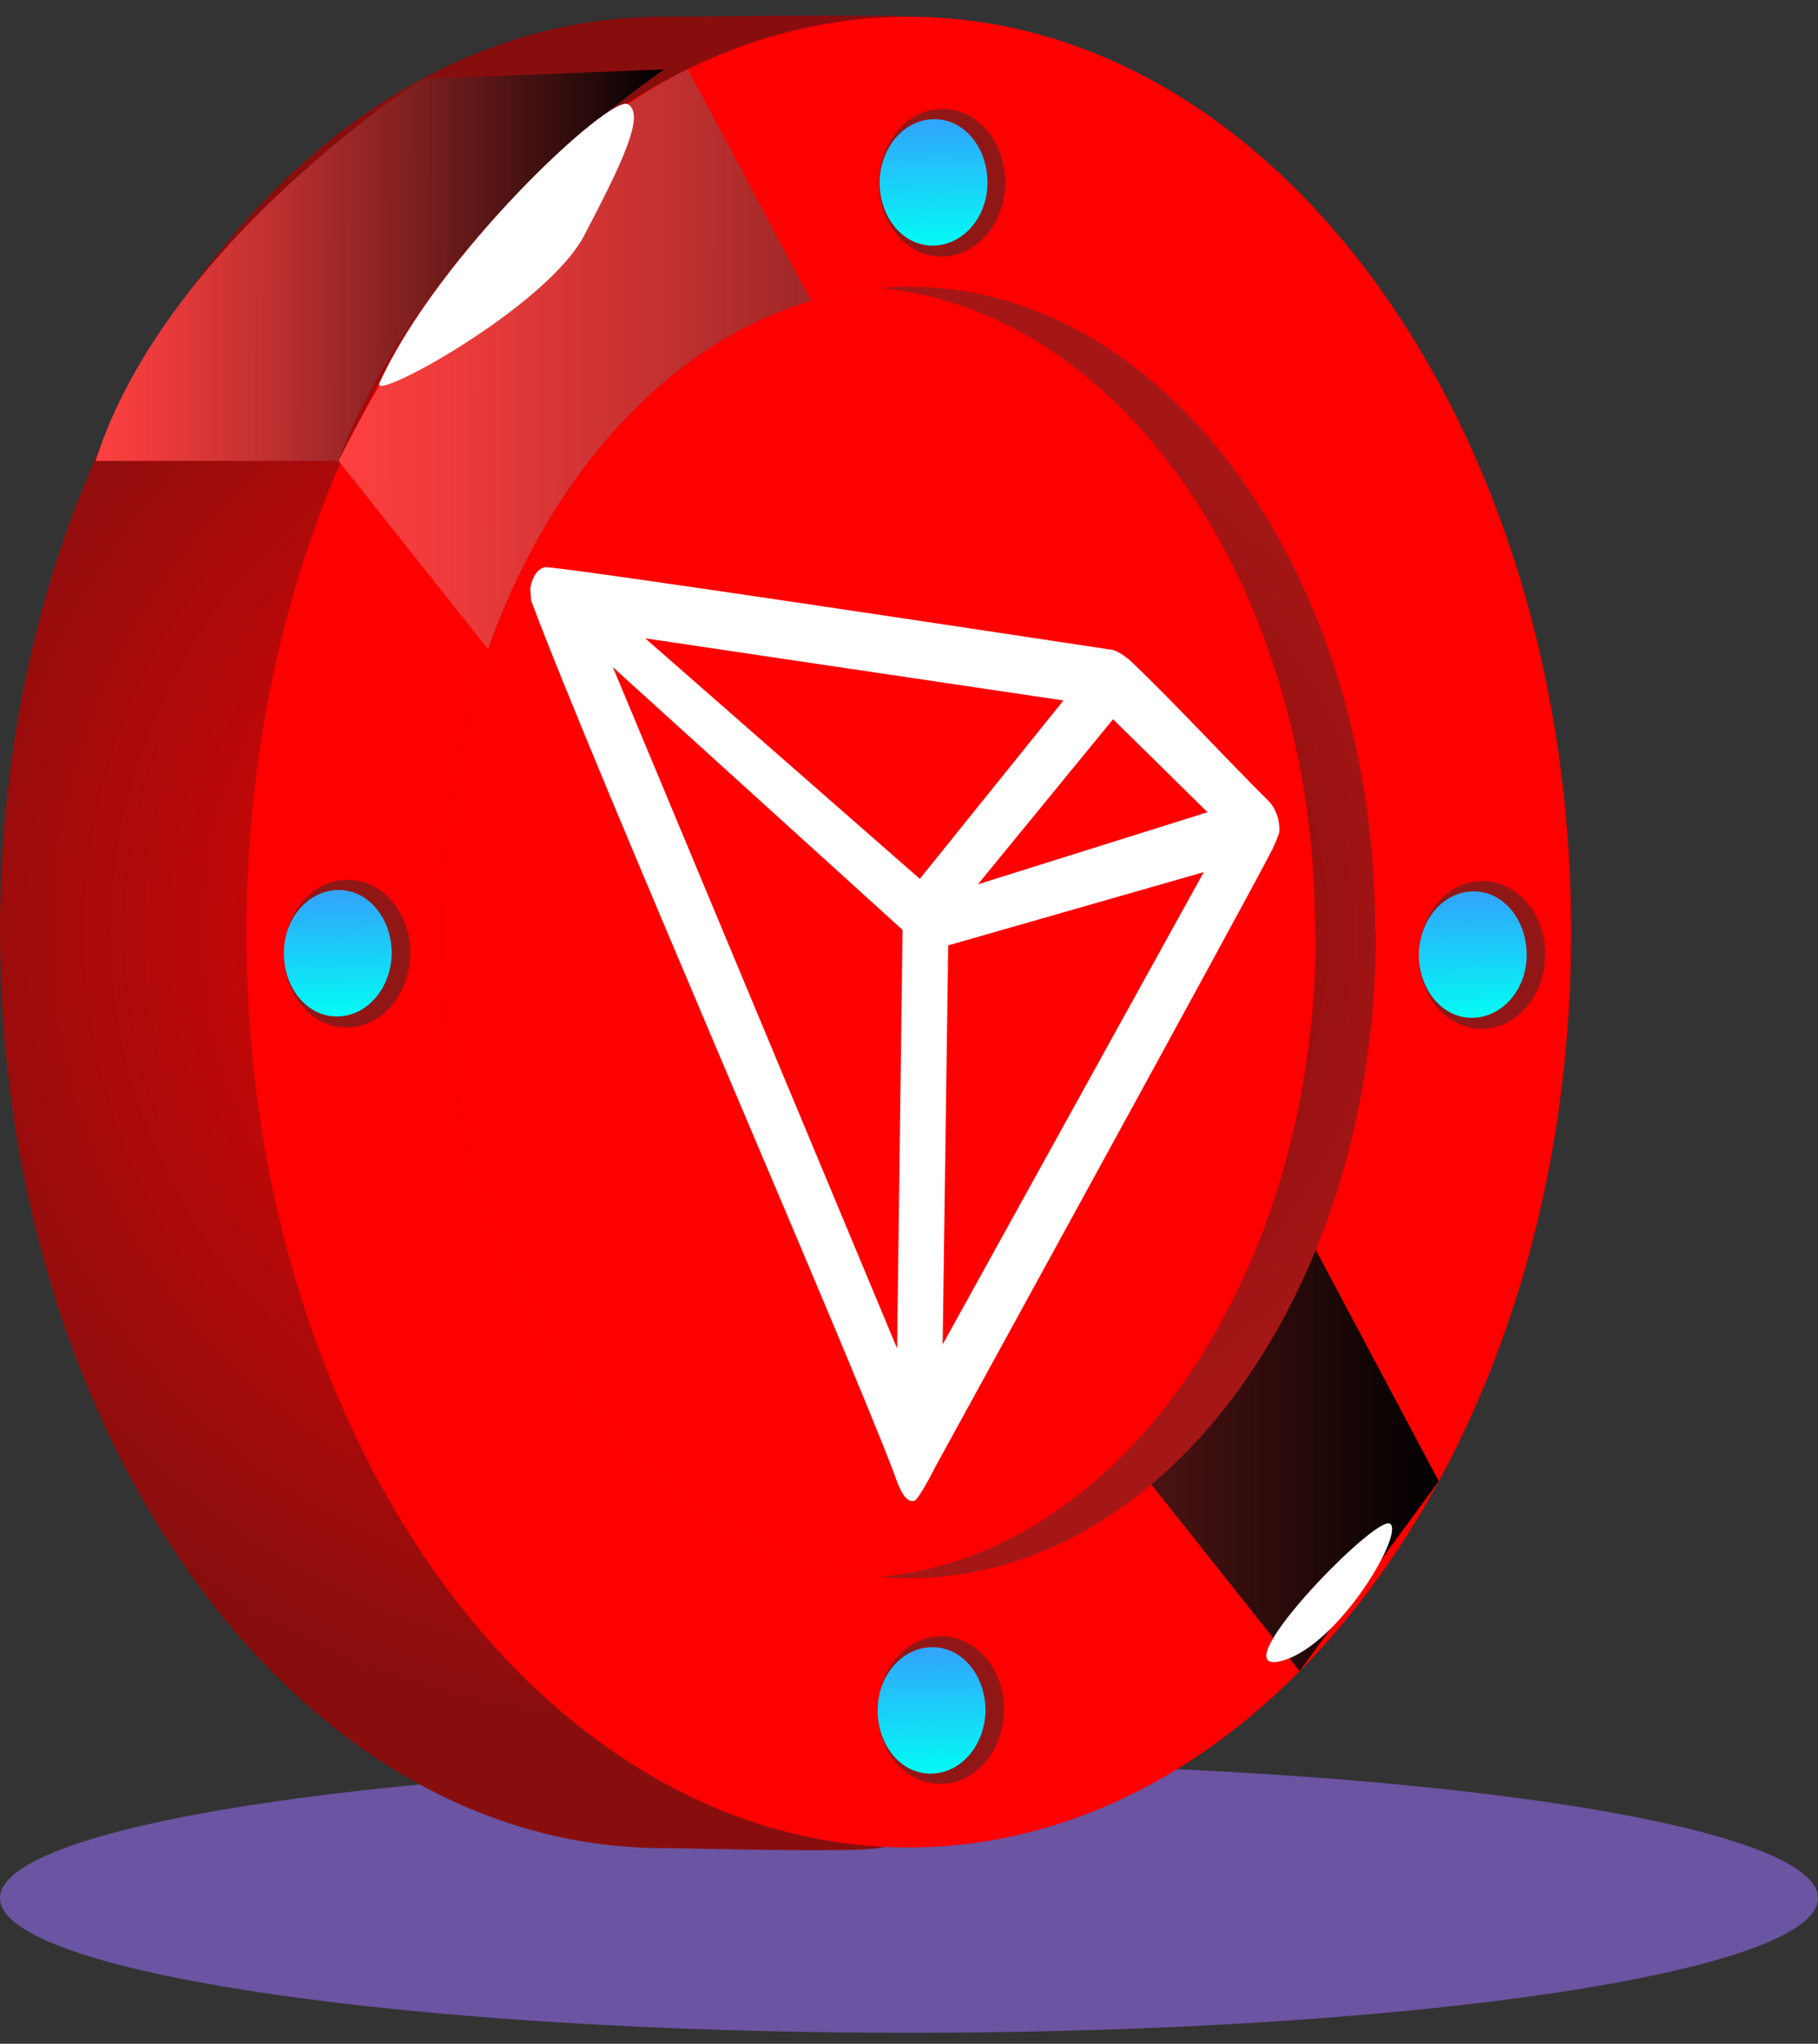 <svg width="81" height="91" viewBox="0 0 81 91" fill="none" xmlns="http://www.w3.org/2000/svg">
<rect x="0" y="0" width="81" height="91" fill="#333333" stroke="none"/>
<g style="mix-blend-mode:multiply">
<path d="M40.5 90.513C62.867 90.513 81 87.827 81 84.513C81 81.2 62.867 78.513 40.5 78.513C18.133 78.513 0 81.2 0 84.513C0 87.827 18.133 90.513 40.5 90.513Z" fill="#6B54A1"/>
</g>
<path d="M59.021 41.548C59.021 62.33 53.7 79.794 39.135 82.289C37.919 82.502 30.712 82.289 29.465 82.289C13.167 82.228 0 63.972 0 41.457C0 18.941 13.258 0.716 29.556 0.746C30.59 0.746 39.53 0.624 40.533 0.746C55.403 2.845 59.052 20.432 59.021 41.518V41.548Z" fill="url(#paint0_radial_521_10458)"/>
<path d="M70 41.548C70 64.064 56.742 82.289 40.444 82.259C24.145 82.228 10.948 63.972 10.979 41.487C11.009 18.971 24.236 0.715 40.535 0.746C56.834 0.776 70.03 19.032 70 41.548Z" fill="url(#paint1_linear_521_10458)"/>
<path style="mix-blend-mode:screen" d="M15.084 20.523L57.898 74.409L64.101 65.95L30.653 3.089C30.653 3.089 22.017 6.649 15.084 20.523Z" fill="url(#paint2_linear_521_10458)"/>
<path d="M61.301 41.549C61.301 57.431 51.966 70.302 40.441 70.272C40.016 70.272 39.59 70.272 39.195 70.211C28.278 69.328 19.643 56.792 19.643 41.488C19.643 26.214 28.309 13.769 39.164 12.826C39.62 12.796 40.046 12.765 40.502 12.765C51.996 12.765 61.301 25.666 61.271 41.549H61.301Z" fill="url(#paint3_radial_521_10458)"/>
<path d="M58.625 41.548C58.625 56.762 50.02 69.237 39.195 70.21C28.278 69.328 19.643 56.792 19.643 41.488C19.643 26.213 28.309 13.769 39.164 12.826C50.02 13.799 58.625 26.274 58.595 41.548H58.625Z" fill="url(#paint4_linear_521_10458)"/>
<path d="M56.461 35.603C54.719 33.886 52.289 31.246 50.333 29.392L50.22 29.307C50.029 29.143 49.818 29.02 49.597 28.942C45.185 28.276 24.653 25.165 24.265 25.257C24.156 25.285 24.055 25.343 23.968 25.428L23.875 25.536C23.764 25.704 23.684 25.903 23.644 26.117L23.624 26.206L23.668 26.752C26.569 34.488 37.601 59.708 39.852 65.653C39.991 66.057 40.256 66.827 40.636 66.837L40.721 66.83C40.923 66.814 41.67 65.32 41.67 65.32C41.67 65.32 55.189 40.704 56.547 38.09C56.724 37.767 56.876 37.422 57 37.062C57.017 36.785 56.976 36.506 56.882 36.251C56.787 35.995 56.642 35.772 56.461 35.603ZM43.57 39.375L49.592 32.025L53.8 36.165L43.57 39.375ZM40.983 39.132L28.748 28.423L47.381 31.189L40.983 39.132ZM42.247 42.094L53.633 38.832L41.999 59.865L42.247 42.094ZM27.305 29.705L40.213 41.405L39.97 60.041L27.305 29.705Z" fill="white"/>
<path d="M66.136 39.234C67.687 39.295 68.903 40.786 68.843 42.611C68.782 44.437 67.474 45.867 65.923 45.806C64.373 45.745 63.156 44.254 63.217 42.429C63.278 40.603 64.585 39.173 66.136 39.234Z" fill="url(#paint5_radial_521_10458)"/>
<path d="M65.709 39.691C67.047 39.721 68.05 41.029 68.02 42.581C67.99 44.133 66.864 45.35 65.526 45.319C64.189 45.289 63.185 43.981 63.215 42.429C63.276 40.877 64.371 39.66 65.709 39.691Z" fill="url(#paint6_linear_521_10458)"/>
<path d="M42.08 4.852C43.63 4.913 44.847 6.404 44.786 8.23C44.725 10.055 43.417 11.486 41.867 11.425C40.316 11.364 39.1 9.873 39.16 8.047C39.221 6.222 40.529 4.792 42.08 4.852Z" fill="url(#paint7_radial_521_10458)"/>
<path d="M41.684 5.307C43.022 5.337 44.025 6.645 43.995 8.197C43.964 9.749 42.839 10.966 41.501 10.936C40.163 10.905 39.16 9.597 39.19 8.045C39.251 6.493 40.346 5.276 41.684 5.307Z" fill="url(#paint8_linear_521_10458)"/>
<path d="M42.023 72.858C43.574 72.919 44.79 74.41 44.729 76.235C44.668 78.061 43.361 79.491 41.81 79.43C40.259 79.369 39.043 77.878 39.104 76.053C39.165 74.227 40.472 72.797 42.023 72.858Z" fill="url(#paint9_radial_521_10458)"/>
<path d="M41.596 73.344C42.934 73.375 43.937 74.683 43.907 76.235C43.846 77.787 42.751 79.004 41.413 78.973C40.075 78.943 39.072 77.635 39.102 76.083C39.133 74.531 40.258 73.314 41.596 73.344Z" fill="url(#paint10_linear_521_10458)"/>
<path d="M15.568 39.175C17.119 39.236 18.335 40.727 18.274 42.552C18.213 44.378 16.906 45.808 15.355 45.747C13.804 45.686 12.588 44.195 12.649 42.37C12.71 40.544 14.017 39.114 15.568 39.175Z" fill="url(#paint11_radial_521_10458)"/>
<path d="M15.141 39.63C16.479 39.661 17.482 40.969 17.452 42.521C17.391 44.073 16.296 45.29 14.958 45.259C13.62 45.229 12.617 43.921 12.647 42.369C12.678 40.817 13.803 39.6 15.141 39.63Z" fill="url(#paint12_linear_521_10458)"/>
<path style="mix-blend-mode:screen" d="M4.258 20.523H15.083C15.083 20.523 17.972 11.335 29.587 3.089L18.823 3.515C18.823 3.515 7.359 10.787 4.258 20.523Z" fill="url(#paint13_linear_521_10458)"/>
<path d="M16.907 17.055C16.482 17.968 24.357 13.678 26.03 10.483C27.702 7.288 28.766 5.097 27.976 4.641C27.185 4.184 19.492 11.365 16.907 17.055Z" fill="white"/>
<path d="M57.107 73.952C54.249 74.713 61.182 67.532 61.912 67.837C62.642 68.141 59.692 73.252 57.107 73.952Z" fill="white"/>
<defs>
<radialGradient id="paint0_radial_521_10458" cx="0" cy="0" r="1" gradientUnits="userSpaceOnUse" gradientTransform="translate(29.474 41.513) rotate(0.07) scale(35.608 35.63)">
<stop stop-color="#FF0000"/>
<stop offset="1" stop-color="#880E0E"/>
</radialGradient>
<linearGradient id="paint1_linear_521_10458" x1="40.402" y1="82.267" x2="40.502" y2="0.724" gradientUnits="userSpaceOnUse">
<stop stop-color="#FF0000"/>
<stop offset="1" stop-color="#FF0000"/>
</linearGradient>
<linearGradient id="paint2_linear_521_10458" x1="15.005" y1="38.696" x2="64.083" y2="38.756" gradientUnits="userSpaceOnUse">
<stop stop-color="#FF4040"/>
<stop offset="0.1" stop-color="#EE3B3B"/>
<stop offset="0.29" stop-color="#C43131"/>
<stop offset="0.55" stop-color="#802020"/>
<stop offset="0.88" stop-color="#240909"/>
<stop offset="1"/>
</linearGradient>
<radialGradient id="paint3_radial_521_10458" cx="0" cy="0" r="1" gradientUnits="userSpaceOnUse" gradientTransform="translate(40.45 41.497) rotate(0.07) scale(25.086 25.102)">
<stop stop-color="#7A0101"/>
<stop offset="1" stop-color="#A51717"/>
</radialGradient>
<linearGradient id="paint4_linear_521_10458" x1="39.077" y1="70.187" x2="39.147" y2="12.803" gradientUnits="userSpaceOnUse">
<stop stop-color="#FF0000"/>
<stop offset="1" stop-color="#FF0000"/>
</linearGradient>
<radialGradient id="paint5_radial_521_10458" cx="0" cy="0" r="1" gradientUnits="userSpaceOnUse" gradientTransform="translate(72.204 42.702) rotate(-88.071) scale(3.286 2.791)">
<stop stop-color="#FF0000"/>
<stop offset="1" stop-color="#911717"/>
</radialGradient>
<linearGradient id="paint6_linear_521_10458" x1="71.678" y1="45.488" x2="71.617" y2="39.887" gradientUnits="userSpaceOnUse">
<stop stop-color="#00FFF4"/>
<stop offset="1" stop-color="#30A7FB"/>
</linearGradient>
<radialGradient id="paint7_radial_521_10458" cx="0" cy="0" r="1" gradientUnits="userSpaceOnUse" gradientTransform="translate(48.147 8.321) rotate(-88.071) scale(3.286 2.791)">
<stop stop-color="#FF0000"/>
<stop offset="1" stop-color="#911717"/>
</radialGradient>
<linearGradient id="paint8_linear_521_10458" x1="47.774" y1="11.101" x2="47.713" y2="5.47" gradientUnits="userSpaceOnUse">
<stop stop-color="#00FFF4"/>
<stop offset="1" stop-color="#30A7FB"/>
</linearGradient>
<radialGradient id="paint9_radial_521_10458" cx="0" cy="0" r="1" gradientUnits="userSpaceOnUse" gradientTransform="translate(48.091 76.326) rotate(-88.071) scale(3.286 2.791)">
<stop stop-color="#FF0000"/>
<stop offset="1" stop-color="#911717"/>
</radialGradient>
<linearGradient id="paint10_linear_521_10458" x1="47.685" y1="79.113" x2="47.623" y2="73.512" gradientUnits="userSpaceOnUse">
<stop stop-color="#00FFF4"/>
<stop offset="1" stop-color="#30A7FB"/>
</linearGradient>
<radialGradient id="paint11_radial_521_10458" cx="0" cy="0" r="1" gradientUnits="userSpaceOnUse" gradientTransform="translate(21.636 42.643) rotate(-88.071) scale(3.286 2.791)">
<stop stop-color="#FF0000"/>
<stop offset="1" stop-color="#911717"/>
</radialGradient>
<linearGradient id="paint12_linear_521_10458" x1="21.38" y1="45.437" x2="21.318" y2="39.836" gradientUnits="userSpaceOnUse">
<stop stop-color="#00FFF4"/>
<stop offset="1" stop-color="#30A7FB"/>
</linearGradient>
<linearGradient id="paint13_linear_521_10458" x1="4.217" y1="11.793" x2="29.578" y2="11.859" gradientUnits="userSpaceOnUse">
<stop stop-color="#FF4040"/>
<stop offset="0.1" stop-color="#EE3B3B"/>
<stop offset="0.29" stop-color="#C43131"/>
<stop offset="0.55" stop-color="#802020"/>
<stop offset="0.88" stop-color="#240909"/>
<stop offset="1"/>
</linearGradient>
</defs>
</svg>
